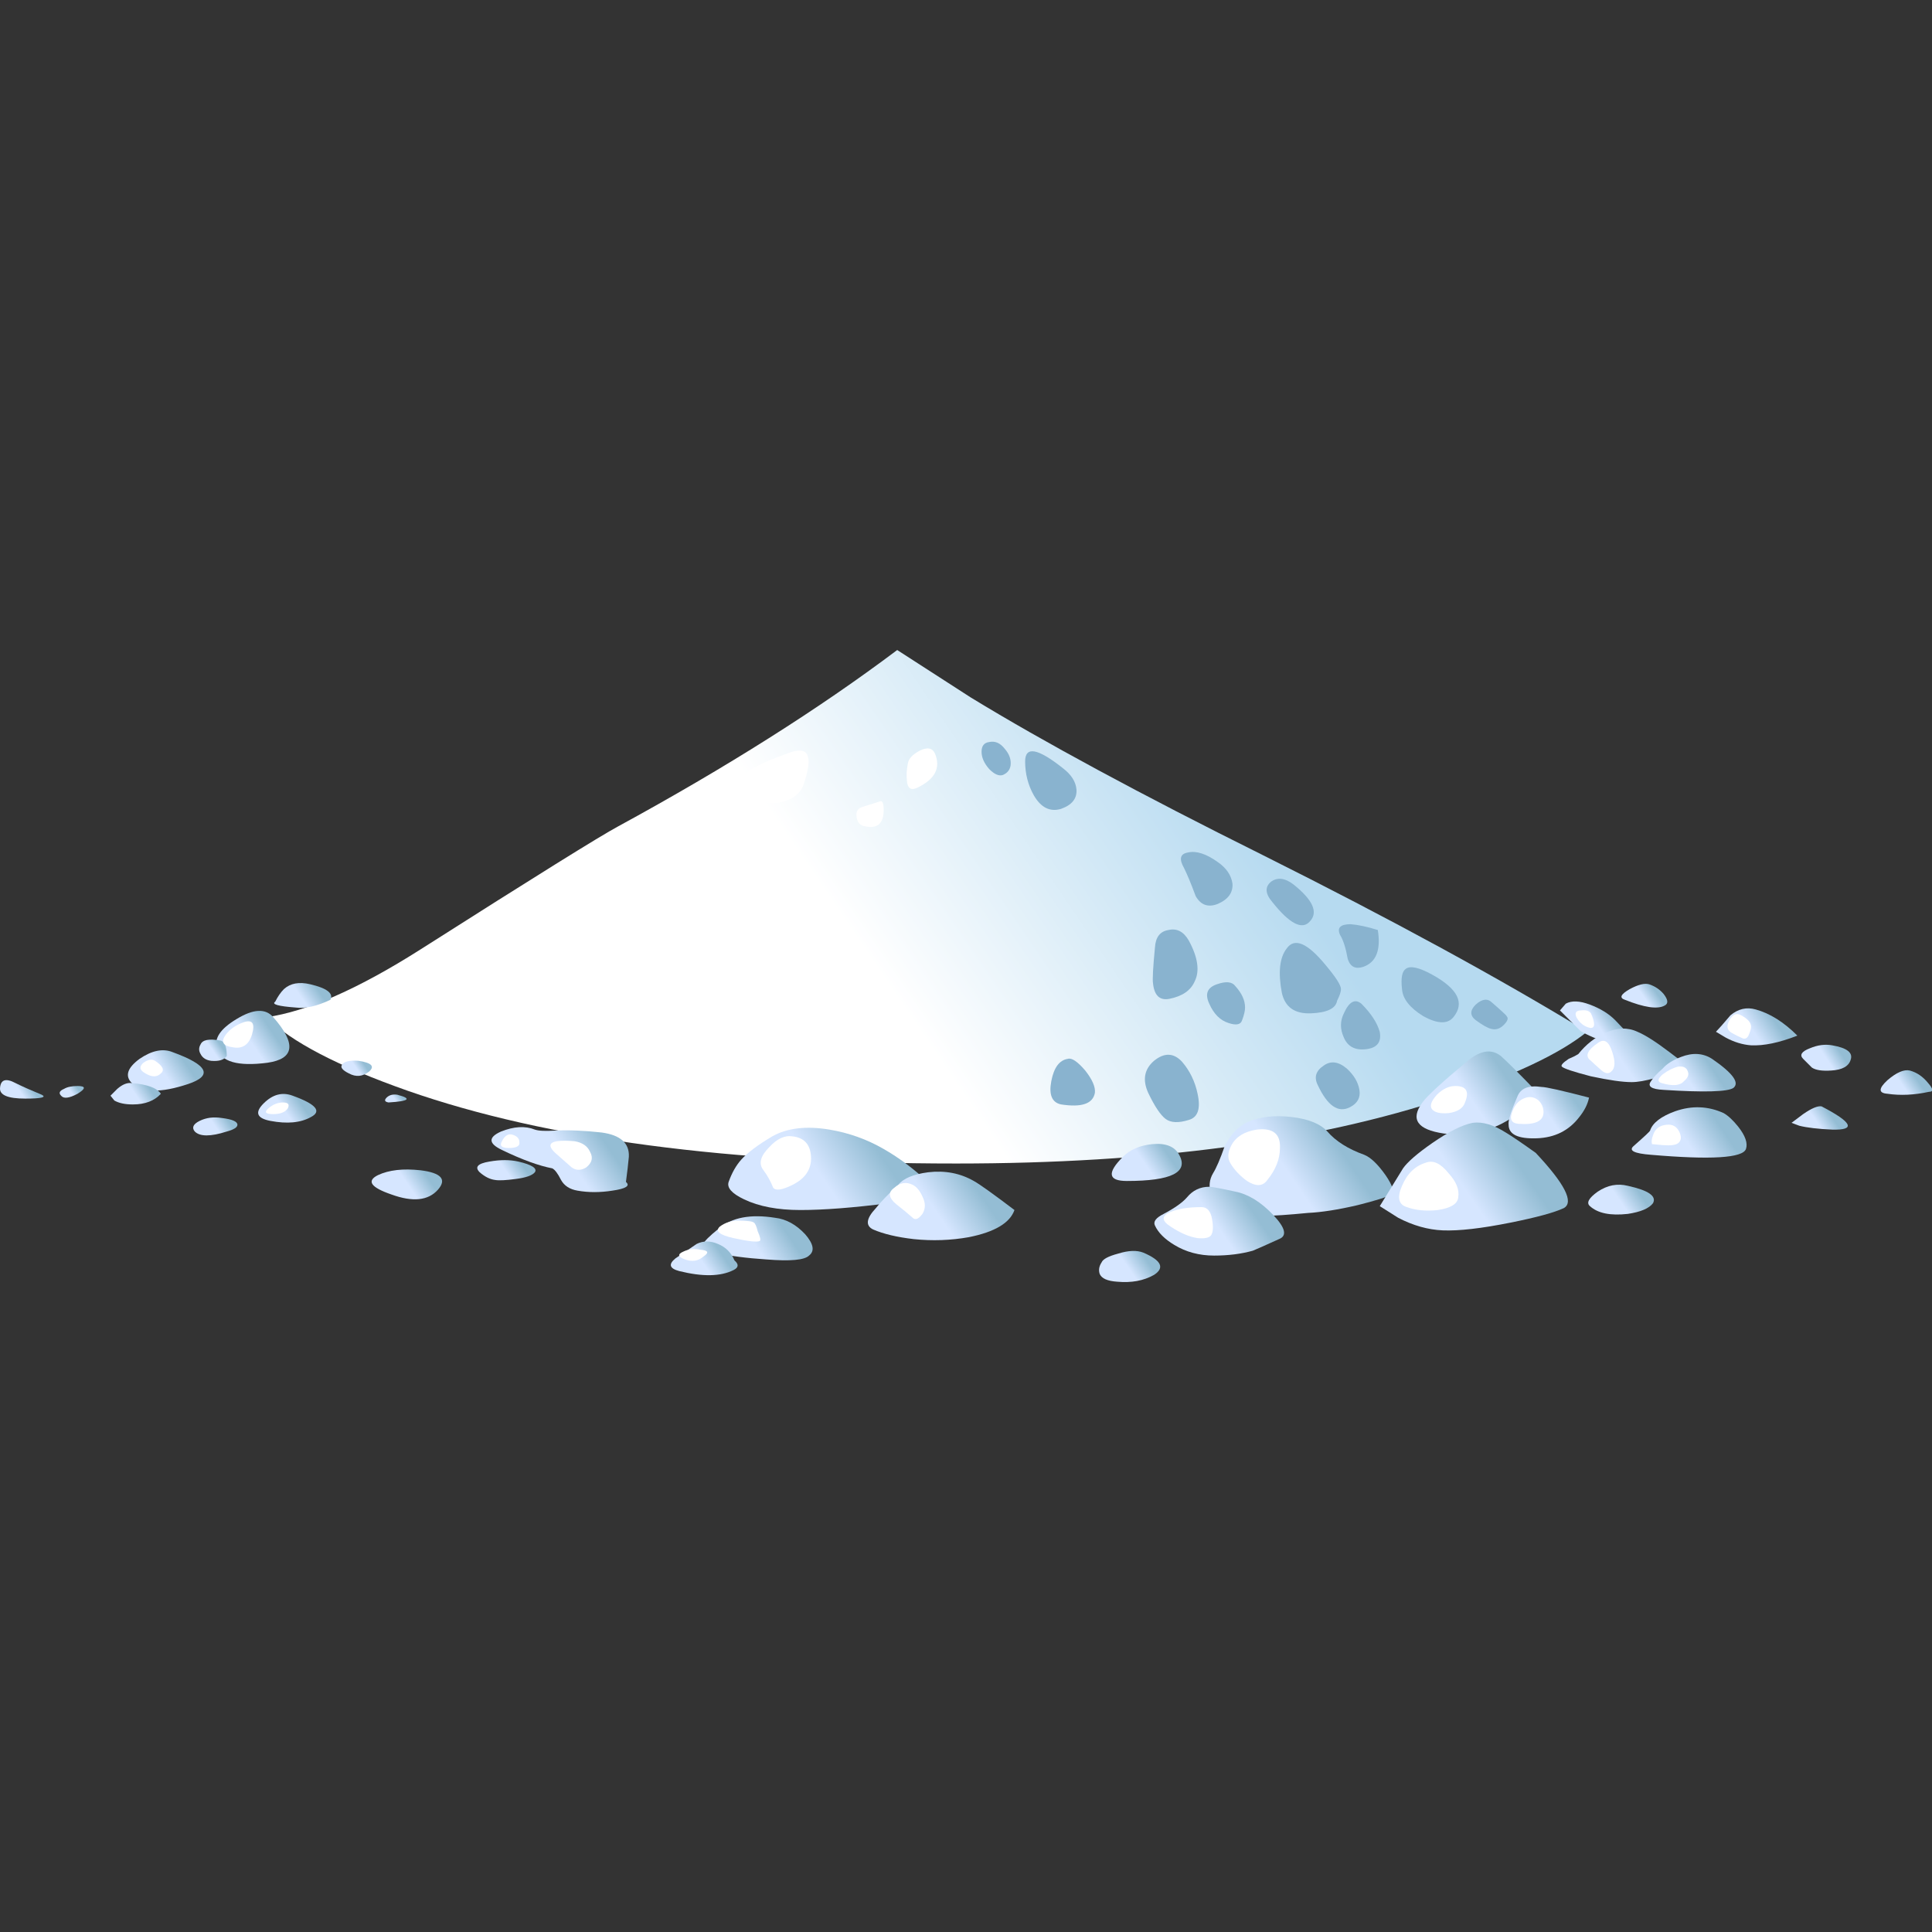 <?xml version="1.0" encoding="UTF-8" standalone="no"?>
<!-- Generator: Adobe Illustrator 15.1.0, SVG Export Plug-In . SVG Version: 6.00 Build 0)  -->

<svg
   xmlns:dc="http://purl.org/dc/elements/1.1/"
   xmlns:cc="http://creativecommons.org/ns#"
   xmlns:rdf="http://www.w3.org/1999/02/22-rdf-syntax-ns#"
   xmlns:svg="http://www.w3.org/2000/svg"
   xmlns="http://www.w3.org/2000/svg"
   xmlns:sodipodi="http://sodipodi.sourceforge.net/DTD/sodipodi-0.dtd"
   xmlns:inkscape="http://www.inkscape.org/namespaces/inkscape"
   version="1.1"
   id="flash0.ai"
   x="0px"
   y="0px"
   width="256"
   height="256"
   viewBox="0 0 256 256"
   xml:space="preserve"
   sodipodi:docname="pinch_of_salt.svg"
   inkscape:version="0.92.4 (5da689c313, 2019-01-14)"
   inkscape:export-filename="C:\Users\antum\Development\game-resources\icon\CC0\food\individual\Glitch\32x32\condiment\salt.png"
   inkscape:export-xdpi="9"
   inkscape:export-ydpi="9"><rect x="0" y="0" width="256" height="256" fill="#333333" stroke="none"/><title
   id="title1162">Salt</title><defs
   id="defs353" /><sodipodi:namedview
   pagecolor="#ffffff"
   bordercolor="#666666"
   borderopacity="1"
   objecttolerance="10"
   gridtolerance="10"
   guidetolerance="10"
   inkscape:pageopacity="0"
   inkscape:pageshadow="2"
   inkscape:window-width="1920"
   inkscape:window-height="1025"
   id="namedview351"
   showgrid="false"
   inkscape:zoom="1.6879511"
   inkscape:cx="47.318679"
   inkscape:cy="18.874055"
   inkscape:window-x="-8"
   inkscape:window-y="-8"
   inkscape:window-maximized="1"
   inkscape:current-layer="flash0.ai"
   fit-margin-top="0"
   fit-margin-left="0"
   fit-margin-right="0"
   fit-margin-bottom="0" />
<g
   id="g348"
   transform="matrix(2.853,0,0,2.853,-0.851,84.844)">
	
		<linearGradient
   id="SVGID_1_"
   gradientUnits="userSpaceOnUse"
   x1="28.091"
   y1="42.92"
   x2="48.241"
   y2="42.92"
   gradientTransform="matrix(0.744,-0.507,0.507,0.744,0.3,0.45)">
		<stop
   offset="0"
   style="stop-color:#FFFFFF"
   id="stop2" />
		<stop
   offset="1"
   style="stop-color:#B6DAF0"
   id="stop4" />
	</linearGradient>
	<path
   style="clip-rule:evenodd;fill:url(#SVGID_1_);fill-rule:evenodd"
   d="m 44.714,24.3 c -10.53,0 -19.02,-1.125 -25.47,-3.375 -3.24,-1.14 -5.43,-2.279 -6.57,-3.42 1.89,-0.27 4.275,-1.319 7.155,-3.149 5.28,-3.36 8.34,-5.265 9.18,-5.715 5.01,-2.73 9.33,-5.46 12.959,-8.19 l 3.419,2.205 c 3.391,2.07 7.921,4.515 13.591,7.335 5.939,2.97 10.949,5.7 15.03,8.19 -1.261,1.02 -3.421,2.039 -6.48,3.059 -6.118,2.039 -13.723,3.06 -22.814,3.06 z"
   id="path7"
   inkscape:connector-curvature="0" />
	
		<linearGradient
   id="SVGID_2_"
   gradientUnits="userSpaceOnUse"
   x1="-0.575"
   y1="24.109"
   x2="0.631"
   y2="24.109"
   gradientTransform="matrix(0.746,-0.503,0.503,0.746,0.299,0.45)">
		<stop
   offset="0"
   style="stop-color:#D6E6FF"
   id="stop9" />
		<stop
   offset="1"
   style="stop-color:#94BDD4"
   id="stop11" />
	</linearGradient>
	<path
   style="clip-rule:evenodd;fill:url(#SVGID_2_);fill-rule:evenodd"
   d="m 12.99,17.505 c 1.08,1.229 0.99,1.935 -0.27,2.115 -1.38,0.18 -2.16,-0.045 -2.34,-0.675 -0.15,-0.45 0.15,-0.9 0.9,-1.351 0.78,-0.479 1.35,-0.509 1.71,-0.089 z"
   id="path14"
   inkscape:connector-curvature="0" />
	
		<linearGradient
   id="SVGID_3_"
   gradientUnits="userSpaceOnUse"
   x1="-5.186"
   y1="22.807"
   x2="-3.979"
   y2="22.807"
   gradientTransform="matrix(0.746,-0.503,0.503,0.746,0.299,0.45)">
		<stop
   offset="0"
   style="stop-color:#D6E6FF"
   id="stop16" />
		<stop
   offset="1"
   style="stop-color:#94BDD4"
   id="stop18" />
	</linearGradient>
	<path
   style="clip-rule:evenodd;fill:url(#SVGID_3_);fill-rule:evenodd"
   d="M 8.31,19.125 C 9.96,19.726 10.2,20.22 9.03,20.61 7.77,21.029 6.9,21.014 6.42,20.564 6.09,20.235 6.211,19.859 6.78,19.439 7.35,19.051 7.86,18.945 8.31,19.125 Z"
   id="path21"
   inkscape:connector-curvature="0" />
	
		<linearGradient
   id="SVGID_4_"
   gradientUnits="userSpaceOnUse"
   x1="-12.229"
   y1="19.243"
   x2="-11.619"
   y2="19.243"
   gradientTransform="matrix(0.737,-0.516,0.516,0.737,0.299,0.45)">
		<stop
   offset="0"
   style="stop-color:#D6E6FF"
   id="stop23" />
		<stop
   offset="1"
   style="stop-color:#94BDD4"
   id="stop25" />
	</linearGradient>
	<path
   style="clip-rule:evenodd;fill:url(#SVGID_4_);fill-rule:evenodd"
   d="m 1.02,20.564 c 0.3,0.15 0.706,0.331 1.215,0.541 0.24,0.119 -0.015,0.18 -0.765,0.18 -0.81,0 -1.2,-0.165 -1.17,-0.495 0.03,-0.39 0.27,-0.465 0.72,-0.226 z"
   id="path28"
   inkscape:connector-curvature="0" />
	
		<linearGradient
   id="SVGID_5_"
   gradientUnits="userSpaceOnUse"
   x1="-0.95"
   y1="27.967"
   x2="-0.048"
   y2="27.967"
   gradientTransform="matrix(0.749,-0.499,0.499,0.749,0.3,0.45)">
		<stop
   offset="0"
   style="stop-color:#D6E6FF"
   id="stop30" />
		<stop
   offset="1"
   style="stop-color:#94BDD4"
   id="stop32" />
	</linearGradient>
	<path
   style="clip-rule:evenodd;fill:url(#SVGID_5_);fill-rule:evenodd"
   d="m 13.89,21.15 c 1.08,0.39 1.365,0.72 0.855,0.989 -0.48,0.271 -1.11,0.33 -1.89,0.181 -0.63,-0.12 -0.735,-0.391 -0.315,-0.81 0.42,-0.42 0.87,-0.54 1.35,-0.36 z"
   id="path35"
   inkscape:connector-curvature="0" />
	
		<linearGradient
   id="SVGID_6_"
   gradientUnits="userSpaceOnUse"
   x1="3.338"
   y1="28.119"
   x2="3.789"
   y2="28.119"
   gradientTransform="matrix(0.749,-0.499,0.499,0.749,0.3,0.45)">
		<stop
   offset="0"
   style="stop-color:#D6E6FF"
   id="stop37" />
		<stop
   offset="1"
   style="stop-color:#94BDD4"
   id="stop39" />
	</linearGradient>
	<path
   style="clip-rule:evenodd;fill:url(#SVGID_6_);fill-rule:evenodd"
   d="m 16.95,19.53 c 0.6,0.09 0.765,0.255 0.495,0.495 -0.299,0.239 -0.615,0.27 -0.945,0.089 -0.3,-0.149 -0.405,-0.284 -0.315,-0.404 0.09,-0.149 0.345,-0.21 0.765,-0.18 z"
   id="path42"
   inkscape:connector-curvature="0" />
	
		<linearGradient
   id="SVGID_7_"
   gradientUnits="userSpaceOnUse"
   x1="4.105"
   y1="30.605"
   x2="4.465"
   y2="30.605"
   gradientTransform="matrix(0.749,-0.499,0.499,0.749,0.299,0.45)">
		<stop
   offset="0"
   style="stop-color:#D6E6FF"
   id="stop44" />
		<stop
   offset="1"
   style="stop-color:#94BDD4"
   id="stop46" />
	</linearGradient>
	<path
   style="clip-rule:evenodd;fill:url(#SVGID_7_);fill-rule:evenodd"
   d="m 18.75,21.105 c 0.69,0.18 0.555,0.3 -0.405,0.359 -0.18,-0.03 -0.21,-0.104 -0.09,-0.226 0.12,-0.118 0.285,-0.163 0.495,-0.133 z"
   id="path49"
   inkscape:connector-curvature="0" />
	
		<linearGradient
   id="SVGID_8_"
   gradientUnits="userSpaceOnUse"
   x1="9.337"
   y1="38.108"
   x2="11.369"
   y2="38.108"
   gradientTransform="matrix(0.742,-0.509,0.509,0.742,0.299,0.45)">
		<stop
   offset="0"
   style="stop-color:#D6E6FF"
   id="stop51" />
		<stop
   offset="1"
   style="stop-color:#94BDD4"
   id="stop53" />
	</linearGradient>
	<path
   style="clip-rule:evenodd;fill:url(#SVGID_8_);fill-rule:evenodd"
   d="m 28.245,22.86 c 0.87,0.119 1.29,0.495 1.26,1.125 -0.03,0.33 -0.075,0.72 -0.135,1.17 0.21,0.18 0,0.314 -0.63,0.405 -0.57,0.09 -1.11,0.09 -1.62,0 -0.36,-0.061 -0.615,-0.226 -0.765,-0.496 -0.15,-0.3 -0.285,-0.479 -0.405,-0.539 -0.63,-0.121 -1.41,-0.405 -2.34,-0.855 -0.629,-0.3 -0.645,-0.585 -0.044,-0.855 0.6,-0.239 1.125,-0.27 1.575,-0.09 0.18,0.061 0.495,0.075 0.945,0.045 0.629,-0.03 1.349,0 2.159,0.09 z"
   id="path56"
   inkscape:connector-curvature="0" />
	
		<linearGradient
   id="SVGID_9_"
   gradientUnits="userSpaceOnUse"
   x1="6.232"
   y1="36.891"
   x2="7.113"
   y2="36.891"
   gradientTransform="matrix(0.741,-0.511,0.511,0.741,0.3,0.45)">
		<stop
   offset="0"
   style="stop-color:#D6E6FF"
   id="stop58" />
		<stop
   offset="1"
   style="stop-color:#94BDD4"
   id="stop60" />
	</linearGradient>
	<path
   style="clip-rule:evenodd;fill:url(#SVGID_9_);fill-rule:evenodd"
   d="m 24.375,24.21 c 0.63,0.149 0.885,0.315 0.765,0.495 -0.12,0.149 -0.42,0.255 -0.9,0.314 -0.45,0.061 -0.765,0.076 -0.945,0.045 -0.24,-0.029 -0.48,-0.149 -0.72,-0.359 -0.24,-0.24 -0.09,-0.405 0.45,-0.495 0.51,-0.09 0.96,-0.09 1.35,0 z"
   id="path63"
   inkscape:connector-curvature="0" />
	
		<linearGradient
   id="SVGID_10_"
   gradientUnits="userSpaceOnUse"
   x1="2.81"
   y1="23.6"
   x2="3.746"
   y2="23.6"
   gradientTransform="matrix(0.745,-0.505,0.505,0.745,0.3,0.45)">
		<stop
   offset="0"
   style="stop-color:#D6E6FF"
   id="stop65" />
		<stop
   offset="1"
   style="stop-color:#94BDD4"
   id="stop67" />
	</linearGradient>
	<path
   style="clip-rule:evenodd;fill:url(#SVGID_10_);fill-rule:evenodd"
   d="m 15.645,16.695 c -0.63,0.3 -1.17,0.42 -1.62,0.36 -0.81,-0.061 -1.125,-0.15 -0.945,-0.271 0.12,-0.239 0.255,-0.435 0.405,-0.585 0.3,-0.27 0.705,-0.346 1.215,-0.226 0.779,0.182 1.095,0.423 0.945,0.722 z"
   id="path70"
   inkscape:connector-curvature="0" />
	
		<linearGradient
   id="SVGID_11_"
   gradientUnits="userSpaceOnUse"
   x1="-2.656"
   y1="23.255"
   x2="-2.17"
   y2="23.255"
   gradientTransform="matrix(0.742,-0.51,0.51,0.742,0.3,0.45)">
		<stop
   offset="0"
   style="stop-color:#D6E6FF"
   id="stop72" />
		<stop
   offset="1"
   style="stop-color:#94BDD4"
   id="stop74" />
	</linearGradient>
	<path
   style="clip-rule:evenodd;fill:url(#SVGID_11_);fill-rule:evenodd"
   d="m 10.83,19.306 c -0.12,0.18 -0.36,0.255 -0.72,0.225 -0.24,-0.03 -0.405,-0.136 -0.495,-0.315 -0.09,-0.149 -0.09,-0.3 0,-0.45 0.09,-0.21 0.39,-0.27 0.9,-0.18 0.21,0.029 0.315,0.269 0.315,0.72 z"
   id="path77"
   inkscape:connector-curvature="0" />
	
		<linearGradient
   id="SVGID_12_"
   gradientUnits="userSpaceOnUse"
   x1="-6.701"
   y1="23.005"
   x2="-5.925"
   y2="23.005"
   gradientTransform="matrix(0.753,-0.492,0.492,0.753,0.3,0.45)">
		<stop
   offset="0"
   style="stop-color:#D6E6FF"
   id="stop79" />
		<stop
   offset="1"
   style="stop-color:#94BDD4"
   id="stop81" />
	</linearGradient>
	<path
   style="clip-rule:evenodd;fill:url(#SVGID_12_);fill-rule:evenodd"
   d="m 7.77,21.061 c -0.3,0.329 -0.735,0.495 -1.305,0.495 -0.36,0 -0.645,-0.061 -0.855,-0.181 L 5.43,21.15 c 0.089,-0.09 0.194,-0.195 0.314,-0.315 0.24,-0.21 0.465,-0.3 0.675,-0.271 0.721,0.061 1.171,0.226 1.351,0.497 z"
   id="path84"
   inkscape:connector-curvature="0" />
	
		<linearGradient
   id="SVGID_13_"
   gradientUnits="userSpaceOnUse"
   x1="-9.966"
   y1="20.797"
   x2="-9.571"
   y2="20.797"
   gradientTransform="matrix(0.74,-0.512,0.512,0.74,0.3,0.45)">
		<stop
   offset="0"
   style="stop-color:#D6E6FF"
   id="stop86" />
		<stop
   offset="1"
   style="stop-color:#94BDD4"
   id="stop88" />
	</linearGradient>
	<path
   style="clip-rule:evenodd;fill:url(#SVGID_13_);fill-rule:evenodd"
   d="m 3.9,20.7 c 0.39,0 0.39,0.12 0,0.36 C 3.51,21.27 3.255,21.3 3.135,21.15 3.015,21.029 3.06,20.924 3.27,20.835 3.42,20.745 3.63,20.7 3.9,20.7 Z"
   id="path91"
   inkscape:connector-curvature="0" />
	
		<linearGradient
   id="SVGID_14_"
   gradientUnits="userSpaceOnUse"
   x1="-4.382"
   y1="26.592"
   x2="-3.661"
   y2="26.592"
   gradientTransform="matrix(0.749,-0.499,0.499,0.749,0.299,0.45)">
		<stop
   offset="0"
   style="stop-color:#D6E6FF"
   id="stop93" />
		<stop
   offset="1"
   style="stop-color:#94BDD4"
   id="stop95" />
	</linearGradient>
	<path
   style="clip-rule:evenodd;fill:url(#SVGID_14_);fill-rule:evenodd"
   d="m 10.605,22.186 c 0.48,0.06 0.72,0.164 0.72,0.314 0,0.12 -0.165,0.225 -0.495,0.314 -0.75,0.24 -1.245,0.24 -1.485,0 -0.15,-0.179 -0.075,-0.345 0.225,-0.494 0.3,-0.149 0.645,-0.195 1.035,-0.134 z"
   id="path98"
   inkscape:connector-curvature="0" />
	
		<linearGradient
   id="SVGID_15_"
   gradientUnits="userSpaceOnUse"
   x1="1.75"
   y1="34.579"
   x2="2.81"
   y2="34.579"
   gradientTransform="matrix(0.742,-0.509,0.509,0.742,0.3,0.45)">
		<stop
   offset="0"
   style="stop-color:#D6E6FF"
   id="stop100" />
		<stop
   offset="1"
   style="stop-color:#94BDD4"
   id="stop102" />
	</linearGradient>
	<path
   style="clip-rule:evenodd;fill:url(#SVGID_15_);fill-rule:evenodd"
   d="m 19.83,24.614 c 0.959,0.121 1.23,0.421 0.81,0.9 -0.45,0.511 -1.17,0.585 -2.16,0.225 -0.96,-0.329 -1.17,-0.629 -0.63,-0.899 0.51,-0.24 1.17,-0.315 1.98,-0.226 z"
   id="path105"
   inkscape:connector-curvature="0" />
	
		<linearGradient
   id="SVGID_16_"
   gradientUnits="userSpaceOnUse"
   x1="19.711"
   y1="46.853"
   x2="22.859"
   y2="46.853"
   gradientTransform="matrix(0.743,-0.507,0.507,0.743,0.3,0.45)">
		<stop
   offset="0"
   style="stop-color:#D6E6FF"
   id="stop107" />
		<stop
   offset="1"
   style="stop-color:#94BDD4"
   id="stop109" />
	</linearGradient>
	<path
   style="clip-rule:evenodd;fill:url(#SVGID_16_);fill-rule:evenodd"
   d="m 37.469,26.46 c -1.05,0 -1.92,-0.165 -2.61,-0.495 -0.57,-0.27 -0.81,-0.54 -0.72,-0.81 0.15,-0.42 0.345,-0.766 0.585,-1.035 0.3,-0.33 0.78,-0.69 1.44,-1.08 0.69,-0.39 1.575,-0.495 2.655,-0.315 0.9,0.15 1.74,0.45 2.52,0.9 0.63,0.36 1.23,0.796 1.8,1.306 0.511,0.449 0.766,0.72 0.766,0.809 0,0.091 -0.781,0.226 -2.341,0.405 -1.649,0.209 -3.015,0.315 -4.095,0.315 z"
   id="path112"
   inkscape:connector-curvature="0" />
	
		<linearGradient
   id="SVGID_17_"
   gradientUnits="userSpaceOnUse"
   x1="23.519"
   y1="51.283"
   x2="25.911"
   y2="51.283"
   gradientTransform="matrix(0.743,-0.508,0.508,0.743,0.3,0.451)">
		<stop
   offset="0"
   style="stop-color:#D6E6FF"
   id="stop114" />
		<stop
   offset="1"
   style="stop-color:#94BDD4"
   id="stop116" />
	</linearGradient>
	<path
   style="clip-rule:evenodd;fill:url(#SVGID_17_);fill-rule:evenodd"
   d="m 45.524,25.11 c 0.27,0.149 0.9,0.6 1.89,1.35 -0.21,0.6 -0.915,1.02 -2.114,1.26 -0.84,0.15 -1.696,0.181 -2.565,0.091 -0.78,-0.091 -1.411,-0.24 -1.891,-0.45 -0.36,-0.18 -0.314,-0.511 0.135,-0.99 0.21,-0.271 0.555,-0.631 1.035,-1.08 0.24,-0.3 0.706,-0.495 1.396,-0.585 0.779,-0.092 1.485,0.044 2.114,0.404 z"
   id="path119"
   inkscape:connector-curvature="0" />
	
		<linearGradient
   id="SVGID_18_"
   gradientUnits="userSpaceOnUse"
   x1="15.033"
   y1="47.414"
   x2="16.725"
   y2="47.414"
   gradientTransform="matrix(0.745,-0.505,0.505,0.745,0.3,0.45)">
		<stop
   offset="0"
   style="stop-color:#D6E6FF"
   id="stop121" />
		<stop
   offset="1"
   style="stop-color:#94BDD4"
   id="stop123" />
	</linearGradient>
	<path
   style="clip-rule:evenodd;fill:url(#SVGID_18_);fill-rule:evenodd"
   d="m 37.694,27.585 c 0.39,0.45 0.45,0.78 0.18,0.99 -0.21,0.21 -0.87,0.27 -1.98,0.18 -0.93,-0.06 -1.725,-0.165 -2.385,-0.315 -0.42,-0.09 -0.6,-0.225 -0.54,-0.404 0.03,-0.12 0.271,-0.36 0.72,-0.721 0.6,-0.51 1.47,-0.675 2.61,-0.494 0.511,0.059 0.976,0.315 1.395,0.764 z"
   id="path126"
   inkscape:connector-curvature="0" />
	
		<linearGradient
   id="SVGID_19_"
   gradientUnits="userSpaceOnUse"
   x1="12.021"
   y1="46.704"
   x2="13.082"
   y2="46.704"
   gradientTransform="matrix(0.742,-0.509,0.509,0.742,0.3,0.45)">
		<stop
   offset="0"
   style="stop-color:#D6E6FF"
   id="stop128" />
		<stop
   offset="1"
   style="stop-color:#94BDD4"
   id="stop130" />
	</linearGradient>
	<path
   style="clip-rule:evenodd;fill:url(#SVGID_19_);fill-rule:evenodd"
   d="m 34.41,28.8 c 0.21,0.181 0.195,0.33 -0.045,0.45 -0.601,0.3 -1.44,0.314 -2.521,0.045 -0.45,-0.119 -0.51,-0.314 -0.18,-0.585 l 0.99,-0.675 c 0.3,-0.15 0.63,-0.15 0.99,0 0.361,0.15 0.616,0.404 0.766,0.765 z"
   id="path133"
   inkscape:connector-curvature="0" />
	
		<linearGradient
   id="SVGID_20_"
   gradientUnits="userSpaceOnUse"
   x1="39.891"
   y1="59.883"
   x2="42.79"
   y2="59.883"
   gradientTransform="matrix(0.745,-0.505,0.505,0.745,0.299,0.45)">
		<stop
   offset="0"
   style="stop-color:#D6E6FF"
   id="stop135" />
		<stop
   offset="1"
   style="stop-color:#94BDD4"
   id="stop137" />
	</linearGradient>
	<path
   style="clip-rule:evenodd;fill:url(#SVGID_20_);fill-rule:evenodd"
   d="m 60.285,22.14 c 0.779,0.091 1.335,0.315 1.664,0.675 0.391,0.45 0.96,0.811 1.711,1.08 0.299,0.121 0.629,0.436 0.989,0.945 0.329,0.48 0.42,0.78 0.27,0.899 -0.21,0.121 -0.734,0.286 -1.575,0.496 -0.899,0.21 -1.664,0.33 -2.294,0.359 -0.931,0.091 -1.605,0.136 -2.025,0.136 -0.75,0.06 -1.306,0.015 -1.665,-0.136 -0.39,-0.18 -0.659,-0.465 -0.81,-0.855 -0.121,-0.359 -0.09,-0.689 0.089,-0.989 0.15,-0.24 0.331,-0.66 0.541,-1.261 0.27,-0.539 0.63,-0.914 1.08,-1.125 0.569,-0.239 1.244,-0.314 2.025,-0.224 z"
   id="path140"
   inkscape:connector-curvature="0" />
	
		<linearGradient
   id="SVGID_21_"
   gradientUnits="userSpaceOnUse"
   x1="34.909"
   y1="60.188"
   x2="36.85"
   y2="60.188"
   gradientTransform="matrix(0.742,-0.51,0.51,0.742,0.3,0.45)">
		<stop
   offset="0"
   style="stop-color:#D6E6FF"
   id="stop142" />
		<stop
   offset="1"
   style="stop-color:#94BDD4"
   id="stop144" />
	</linearGradient>
	<path
   style="clip-rule:evenodd;fill:url(#SVGID_21_);fill-rule:evenodd"
   d="m 53.939,27.181 c -0.09,-0.181 0.045,-0.36 0.405,-0.541 0.51,-0.27 0.87,-0.524 1.08,-0.765 0.27,-0.329 0.615,-0.495 1.035,-0.495 0.119,0 0.524,0.075 1.215,0.226 0.6,0.119 1.185,0.479 1.755,1.08 0.569,0.6 0.66,0.975 0.27,1.125 -0.66,0.3 -1.065,0.479 -1.215,0.539 -0.54,0.15 -1.14,0.226 -1.8,0.226 -0.689,0 -1.305,-0.165 -1.846,-0.495 -0.449,-0.27 -0.748,-0.571 -0.899,-0.9 z"
   id="path147"
   inkscape:connector-curvature="0" />
	
		<linearGradient
   id="SVGID_22_"
   gradientUnits="userSpaceOnUse"
   x1="29.504"
   y1="59.443"
   x2="30.51"
   y2="59.443"
   gradientTransform="matrix(0.738,-0.515,0.515,0.738,0.301,0.45)">
		<stop
   offset="0"
   style="stop-color:#D6E6FF"
   id="stop149" />
		<stop
   offset="1"
   style="stop-color:#94BDD4"
   id="stop151" />
	</linearGradient>
	<path
   style="clip-rule:evenodd;fill:url(#SVGID_22_);fill-rule:evenodd"
   d="m 53.399,28.439 c 0.84,0.36 1.005,0.706 0.495,1.035 -0.48,0.271 -1.05,0.376 -1.71,0.315 -0.45,-0.03 -0.721,-0.149 -0.811,-0.36 -0.06,-0.18 -0.029,-0.359 0.09,-0.54 0.061,-0.149 0.315,-0.285 0.766,-0.404 0.481,-0.15 0.871,-0.165 1.17,-0.046 z"
   id="path154"
   inkscape:connector-curvature="0" />
	
		<linearGradient
   id="SVGID_23_"
   gradientUnits="userSpaceOnUse"
   x1="33.806"
   y1="55.375"
   x2="35.047"
   y2="55.375"
   gradientTransform="matrix(0.743,-0.508,0.508,0.743,0.3,0.45)">
		<stop
   offset="0"
   style="stop-color:#D6E6FF"
   id="stop156" />
		<stop
   offset="1"
   style="stop-color:#94BDD4"
   id="stop158" />
	</linearGradient>
	<path
   style="clip-rule:evenodd;fill:url(#SVGID_23_);fill-rule:evenodd"
   d="m 55.064,23.895 c 0.449,0.811 -0.359,1.216 -2.43,1.216 -0.87,0 -0.931,-0.375 -0.18,-1.125 0.329,-0.33 0.779,-0.525 1.35,-0.585 0.631,-0.061 1.05,0.104 1.26,0.494 z"
   id="path161"
   inkscape:connector-curvature="0" />
	
		<linearGradient
   id="SVGID_24_"
   gradientUnits="userSpaceOnUse"
   x1="49.909"
   y1="61.83"
   x2="52.052"
   y2="61.83"
   gradientTransform="matrix(0.746,-0.504,0.504,0.746,0.299,0.45)">
		<stop
   offset="0"
   style="stop-color:#D6E6FF"
   id="stop163" />
		<stop
   offset="1"
   style="stop-color:#94BDD4"
   id="stop165" />
	</linearGradient>
	<path
   style="clip-rule:evenodd;fill:url(#SVGID_24_);fill-rule:evenodd"
   d="m 71.714,21.015 c -0.24,0.391 -0.6,0.751 -1.079,1.08 -0.99,0.69 -2.086,0.96 -3.285,0.811 -1.229,-0.181 -1.561,-0.66 -0.99,-1.44 0.21,-0.3 0.931,-0.96 2.16,-1.979 0.57,-0.45 1.064,-0.511 1.485,-0.18 0.269,0.238 0.84,0.807 1.709,1.708 z"
   id="path168"
   inkscape:connector-curvature="0" />
	
		<linearGradient
   id="SVGID_25_"
   gradientUnits="userSpaceOnUse"
   x1="52.32"
   y1="64.65"
   x2="53.867"
   y2="64.65"
   gradientTransform="matrix(0.742,-0.509,0.509,0.742,0.3,0.45)">
		<stop
   offset="0"
   style="stop-color:#D6E6FF"
   id="stop170" />
		<stop
   offset="1"
   style="stop-color:#94BDD4"
   id="stop172" />
	</linearGradient>
	<path
   style="clip-rule:evenodd;fill:url(#SVGID_25_);fill-rule:evenodd"
   d="m 74.1,21.239 c -0.061,0.301 -0.21,0.601 -0.45,0.9 -0.48,0.63 -1.14,0.961 -1.98,0.99 -0.87,0.03 -1.305,-0.18 -1.305,-0.63 -0.03,-0.18 0.105,-0.615 0.405,-1.305 0.15,-0.391 0.525,-0.54 1.125,-0.45 0.209,0.001 0.944,0.166 2.205,0.495 z"
   id="path175"
   inkscape:connector-curvature="0" />
	
		<linearGradient
   id="SVGID_26_"
   gradientUnits="userSpaceOnUse"
   x1="57.816"
   y1="69.988"
   x2="59.689"
   y2="69.988"
   gradientTransform="matrix(0.745,-0.505,0.505,0.745,0.3,0.45)">
		<stop
   offset="0"
   style="stop-color:#D6E6FF"
   id="stop177" />
		<stop
   offset="1"
   style="stop-color:#94BDD4"
   id="stop179" />
	</linearGradient>
	<path
   style="clip-rule:evenodd;fill:url(#SVGID_26_);fill-rule:evenodd"
   d="m 80.354,21.96 c 0.21,0.12 0.435,0.33 0.675,0.63 0.33,0.42 0.45,0.766 0.359,1.035 -0.149,0.42 -1.619,0.51 -4.409,0.27 -0.78,-0.06 -1.051,-0.194 -0.811,-0.405 0.51,-0.449 0.766,-0.689 0.766,-0.72 0.119,-0.359 0.51,-0.66 1.17,-0.899 0.78,-0.271 1.531,-0.241 2.25,0.089 z"
   id="path182"
   inkscape:connector-curvature="0" />
	
		<linearGradient
   id="SVGID_27_"
   gradientUnits="userSpaceOnUse"
   x1="57.89"
   y1="62.211"
   x2="58.791"
   y2="62.211"
   gradientTransform="matrix(0.749,-0.499,0.499,0.749,0.3,0.45)">
		<stop
   offset="0"
   style="stop-color:#D6E6FF"
   id="stop184" />
		<stop
   offset="1"
   style="stop-color:#94BDD4"
   id="stop186" />
	</linearGradient>
	<path
   style="clip-rule:evenodd;fill:url(#SVGID_27_);fill-rule:evenodd"
   d="M 73.694,18.136 72.749,17.19 73.02,16.876 c 0.27,-0.15 0.645,-0.136 1.125,0.045 0.479,0.18 0.87,0.42 1.169,0.72 0.421,0.45 0.66,0.69 0.721,0.721 0.3,0.21 0.51,0.404 0.63,0.585 0.091,0.18 0.075,0.27 -0.045,0.27 -0.149,0 -0.6,-0.135 -1.35,-0.404 -0.781,-0.273 -1.306,-0.499 -1.576,-0.677 z"
   id="path189"
   inkscape:connector-curvature="0" />
	
		<linearGradient
   id="SVGID_28_"
   gradientUnits="userSpaceOnUse"
   x1="56.931"
   y1="65.113"
   x2="58.872"
   y2="65.113"
   gradientTransform="matrix(0.742,-0.51,0.51,0.742,0.3,0.45)">
		<stop
   offset="0"
   style="stop-color:#D6E6FF"
   id="stop191" />
		<stop
   offset="1"
   style="stop-color:#94BDD4"
   id="stop193" />
	</linearGradient>
	<path
   style="clip-rule:evenodd;fill:url(#SVGID_28_);fill-rule:evenodd"
   d="m 74.188,20.25 c -0.809,-0.21 -1.259,-0.36 -1.35,-0.45 -0.06,-0.06 0.046,-0.18 0.315,-0.36 0.149,-0.06 0.3,-0.134 0.45,-0.225 0.359,-0.45 0.779,-0.779 1.26,-0.99 0.54,-0.239 1.035,-0.255 1.485,-0.044 0.36,0.149 0.854,0.465 1.485,0.944 0.539,0.42 0.854,0.63 0.944,0.63 -1.23,0.51 -2.13,0.765 -2.7,0.765 -0.418,0 -1.048,-0.089 -1.889,-0.27 z"
   id="path196"
   inkscape:connector-curvature="0" />
	
		<linearGradient
   id="SVGID_29_"
   gradientUnits="userSpaceOnUse"
   x1="60.202"
   y1="66.967"
   x2="61.554"
   y2="66.967"
   gradientTransform="matrix(0.749,-0.499,0.499,0.749,0.3,0.45)">
		<stop
   offset="0"
   style="stop-color:#D6E6FF"
   id="stop198" />
		<stop
   offset="1"
   style="stop-color:#94BDD4"
   id="stop200" />
	</linearGradient>
	<path
   style="clip-rule:evenodd;fill:url(#SVGID_29_);fill-rule:evenodd"
   d="m 79.813,19.439 c 0.961,0.66 1.291,1.11 0.991,1.351 -0.271,0.18 -1.351,0.21 -3.241,0.09 -0.569,-0.029 -0.765,-0.165 -0.584,-0.405 0.09,-0.149 0.27,-0.345 0.54,-0.585 0.18,-0.21 0.465,-0.39 0.854,-0.54 0.541,-0.21 1.022,-0.18 1.44,0.089 z"
   id="path203"
   inkscape:connector-curvature="0" />
	
		<linearGradient
   id="SVGID_30_"
   gradientUnits="userSpaceOnUse"
   x1="64.038"
   y1="66.98"
   x2="65.245"
   y2="66.98"
   gradientTransform="matrix(0.746,-0.503,0.503,0.746,0.299,0.45)">
		<stop
   offset="0"
   style="stop-color:#D6E6FF"
   id="stop205" />
		<stop
   offset="1"
   style="stop-color:#94BDD4"
   id="stop207" />
	</linearGradient>
	<path
   style="clip-rule:evenodd;fill:url(#SVGID_30_);fill-rule:evenodd"
   d="m 79.994,18.181 c 0.12,-0.121 0.346,-0.376 0.675,-0.766 0.36,-0.3 0.751,-0.39 1.17,-0.271 0.66,0.181 1.306,0.586 1.936,1.216 -0.841,0.33 -1.561,0.479 -2.16,0.45 -0.39,-0.031 -0.78,-0.15 -1.17,-0.36 z"
   id="path210"
   inkscape:connector-curvature="0" />
	
		<linearGradient
   id="SVGID_31_"
   gradientUnits="userSpaceOnUse"
   x1="67.406"
   y1="69.195"
   x2="68.183"
   y2="69.195"
   gradientTransform="matrix(0.753,-0.492,0.492,0.753,0.3,0.45)">
		<stop
   offset="0"
   style="stop-color:#D6E6FF"
   id="stop212" />
		<stop
   offset="1"
   style="stop-color:#94BDD4"
   id="stop214" />
	</linearGradient>
	<path
   style="clip-rule:evenodd;fill:url(#SVGID_31_);fill-rule:evenodd"
   d="m 85.395,18.811 c 0.689,0.119 0.975,0.345 0.854,0.675 -0.09,0.3 -0.39,0.465 -0.899,0.495 -0.421,0.029 -0.72,-0.016 -0.9,-0.136 -0.15,-0.149 -0.285,-0.284 -0.405,-0.405 -0.18,-0.179 -0.074,-0.345 0.315,-0.494 0.359,-0.15 0.704,-0.196 1.035,-0.135 z"
   id="path217"
   inkscape:connector-curvature="0" />
	
		<linearGradient
   id="SVGID_32_"
   gradientUnits="userSpaceOnUse"
   x1="63.252"
   y1="73.584"
   x2="64.043"
   y2="73.584"
   gradientTransform="matrix(0.74,-0.512,0.512,0.74,0.3,0.45)">
		<stop
   offset="0"
   style="stop-color:#D6E6FF"
   id="stop219" />
		<stop
   offset="1"
   style="stop-color:#94BDD4"
   id="stop221" />
	</linearGradient>
	<path
   style="clip-rule:evenodd;fill:url(#SVGID_32_);fill-rule:evenodd"
   d="m 84.899,21.645 c 1.439,0.751 1.604,1.11 0.495,1.08 -0.66,-0.029 -1.17,-0.089 -1.53,-0.18 l -0.359,-0.135 0.539,-0.405 c 0.391,-0.27 0.675,-0.39 0.855,-0.36 z"
   id="path224"
   inkscape:connector-curvature="0" />
	
		<linearGradient
   id="SVGID_33_"
   gradientUnits="userSpaceOnUse"
   x1="67.964"
   y1="74.567"
   x2="68.754"
   y2="74.567"
   gradientTransform="matrix(0.74,-0.512,0.512,0.74,0.3,0.45)">
		<stop
   offset="0"
   style="stop-color:#D6E6FF"
   id="stop226" />
		<stop
   offset="1"
   style="stop-color:#94BDD4"
   id="stop228" />
	</linearGradient>
	<path
   style="clip-rule:evenodd;fill:url(#SVGID_33_);fill-rule:evenodd"
   d="m 88.994,19.98 c 0.33,0.09 0.615,0.284 0.855,0.584 0.239,0.271 0.255,0.405 0.044,0.405 -0.689,0.15 -1.335,0.181 -1.934,0.091 -0.421,-0.031 -0.421,-0.24 0,-0.63 0.42,-0.36 0.766,-0.509 1.035,-0.45 z"
   id="path231"
   inkscape:connector-curvature="0" />
	
		<linearGradient
   id="SVGID_34_"
   gradientUnits="userSpaceOnUse"
   x1="59.993"
   y1="62.691"
   x2="60.659"
   y2="62.691"
   gradientTransform="matrix(0.744,-0.507,0.507,0.744,0.3,0.45)">
		<stop
   offset="0"
   style="stop-color:#D6E6FF"
   id="stop233" />
		<stop
   offset="1"
   style="stop-color:#94BDD4"
   id="stop235" />
	</linearGradient>
	<path
   style="clip-rule:evenodd;fill:url(#SVGID_34_);fill-rule:evenodd"
   d="m 76.889,15.975 c 0.271,0.09 0.496,0.24 0.675,0.45 0.211,0.271 0.226,0.45 0.046,0.54 -0.33,0.18 -0.945,0.091 -1.846,-0.27 -0.27,-0.09 -0.194,-0.255 0.226,-0.495 0.389,-0.21 0.689,-0.285 0.899,-0.225 z"
   id="path238"
   inkscape:connector-curvature="0" />
	
		<linearGradient
   id="SVGID_35_"
   gradientUnits="userSpaceOnUse"
   x1="46.512"
   y1="66.125"
   x2="49.514"
   y2="66.125"
   gradientTransform="matrix(0.742,-0.51,0.51,0.742,0.3,0.45)">
		<stop
   offset="0"
   style="stop-color:#D6E6FF"
   id="stop240" />
		<stop
   offset="1"
   style="stop-color:#94BDD4"
   id="stop242" />
	</linearGradient>
	<path
   style="clip-rule:evenodd;fill:url(#SVGID_35_);fill-rule:evenodd"
   d="m 71.624,23.806 c 1.351,1.439 1.785,2.294 1.306,2.564 -0.45,0.21 -1.275,0.435 -2.476,0.675 -1.35,0.27 -2.399,0.391 -3.149,0.36 -0.69,-0.03 -1.38,-0.225 -2.07,-0.585 l -0.854,-0.54 1.08,-1.755 c 0.21,-0.3 0.66,-0.69 1.35,-1.17 0.779,-0.541 1.41,-0.855 1.89,-0.945 0.45,-0.061 0.96,0.09 1.53,0.45 0.298,0.18 0.763,0.495 1.393,0.946 z"
   id="path245"
   inkscape:connector-curvature="0" />
	
		<linearGradient
   id="SVGID_36_"
   gradientUnits="userSpaceOnUse"
   x1="52.868"
   y1="70.754"
   x2="53.929"
   y2="70.754"
   gradientTransform="matrix(0.742,-0.509,0.509,0.742,0.3,0.45)">
		<stop
   offset="0"
   style="stop-color:#D6E6FF"
   id="stop247" />
		<stop
   offset="1"
   style="stop-color:#94BDD4"
   id="stop249" />
	</linearGradient>
	<path
   style="clip-rule:evenodd;fill:url(#SVGID_36_);fill-rule:evenodd"
   d="m 75.899,25.335 c 0.96,0.211 1.35,0.48 1.17,0.81 -0.181,0.24 -0.569,0.405 -1.17,0.495 -0.811,0.091 -1.395,-0.03 -1.755,-0.359 -0.181,-0.15 -0.061,-0.375 0.36,-0.675 0.45,-0.301 0.915,-0.391 1.395,-0.271 z"
   id="path252"
   inkscape:connector-curvature="0" />
	<path
   style="clip-rule:evenodd;fill:#89b3cf;fill-rule:evenodd"
   d="m 61.859,15.075 c 0.48,0.57 0.72,0.944 0.72,1.125 0,0.12 -0.06,0.3 -0.18,0.539 -0.06,0.36 -0.465,0.556 -1.215,0.586 -0.75,0.029 -1.2,-0.285 -1.35,-0.945 -0.181,-0.959 -0.105,-1.65 0.225,-2.069 0.36,-0.511 0.961,-0.256 1.8,0.764 z"
   id="path254"
   inkscape:connector-curvature="0" />
	<path
   style="clip-rule:evenodd;fill:#89b3cf;fill-rule:evenodd"
   d="m 66.81,15.525 c 1.2,0.66 1.529,1.319 0.99,1.979 -0.271,0.33 -0.735,0.315 -1.396,-0.045 -0.63,-0.39 -0.96,-0.81 -0.99,-1.26 -0.06,-0.51 0,-0.825 0.18,-0.945 0.211,-0.15 0.615,-0.059 1.216,0.271 z"
   id="path256"
   inkscape:connector-curvature="0" />
	<path
   style="clip-rule:evenodd;fill:#89b3cf;fill-rule:evenodd"
   d="m 69.6,16.83 c 0.45,0.391 0.675,0.6 0.675,0.63 0.09,0.09 0.045,0.226 -0.136,0.404 -0.179,0.181 -0.374,0.24 -0.584,0.181 -0.15,-0.03 -0.391,-0.165 -0.72,-0.405 -0.271,-0.21 -0.271,-0.45 0,-0.72 0.3,-0.27 0.555,-0.3 0.765,-0.09 z"
   id="path258"
   inkscape:connector-curvature="0" />
	<path
   style="clip-rule:evenodd;fill:#89b3cf;fill-rule:evenodd"
   d="m 56.864,10.305 c 0.39,0.27 0.615,0.6 0.675,0.99 0.031,0.42 -0.194,0.735 -0.675,0.945 -0.45,0.18 -0.795,0.06 -1.034,-0.36 -0.211,-0.57 -0.391,-1.005 -0.541,-1.305 -0.24,-0.42 -0.18,-0.66 0.181,-0.72 0.389,-0.09 0.854,0.06 1.394,0.45 z"
   id="path260"
   inkscape:connector-curvature="0" />
	<path
   style="clip-rule:evenodd;fill:#89b3cf;fill-rule:evenodd"
   d="m 60.374,11.34 c 0.9,0.72 1.155,1.29 0.765,1.71 -0.359,0.42 -0.944,0.12 -1.754,-0.9 -0.33,-0.39 -0.346,-0.705 -0.046,-0.945 0.301,-0.21 0.645,-0.165 1.035,0.135 z"
   id="path262"
   inkscape:connector-curvature="0" />
	<path
   style="clip-rule:evenodd;fill:#89b3cf;fill-rule:evenodd"
   d="m 63.524,16.875 c 0.45,0.45 0.734,0.885 0.855,1.306 0.089,0.479 -0.121,0.749 -0.631,0.809 -0.51,0.062 -0.854,-0.119 -1.035,-0.539 -0.179,-0.391 -0.179,-0.765 0,-1.125 0.241,-0.541 0.512,-0.691 0.811,-0.451 z"
   id="path264"
   inkscape:connector-curvature="0" />
	<path
   style="clip-rule:evenodd;fill:#89b3cf;fill-rule:evenodd"
   d="m 49.664,5.94 c 0.391,0.299 0.601,0.629 0.63,0.99 0.03,0.42 -0.21,0.72 -0.72,0.9 C 49.064,7.98 48.644,7.77 48.314,7.2 48.043,6.72 47.91,6.195 47.91,5.625 c 0,-0.72 0.584,-0.615 1.754,0.315 z"
   id="path266"
   inkscape:connector-curvature="0" />
	<path
   style="clip-rule:evenodd;fill:#89b3cf;fill-rule:evenodd"
   d="m 46.964,5.04 c 0.21,0.24 0.301,0.495 0.271,0.765 -0.03,0.21 -0.149,0.36 -0.36,0.45 -0.18,0.06 -0.39,-0.03 -0.63,-0.271 -0.24,-0.27 -0.359,-0.54 -0.359,-0.81 0,-0.27 0.119,-0.42 0.359,-0.45 0.269,-0.059 0.509,0.046 0.719,0.316 z"
   id="path268"
   inkscape:connector-curvature="0" />
	<path
   style="clip-rule:evenodd;fill:#89b3cf;fill-rule:evenodd"
   d="m 55.514,13.95 c 0.421,0.779 0.511,1.409 0.271,1.89 -0.181,0.42 -0.57,0.689 -1.171,0.811 -0.45,0.089 -0.705,-0.15 -0.765,-0.72 -0.03,-0.181 0,-0.735 0.09,-1.666 0.03,-0.479 0.239,-0.75 0.63,-0.81 0.391,-0.09 0.705,0.075 0.945,0.495 z"
   id="path270"
   inkscape:connector-curvature="0" />
	<path
   style="clip-rule:evenodd;fill:#89b3cf;fill-rule:evenodd"
   d="m 57.675,16.064 c 0.3,0.331 0.449,0.66 0.449,0.991 0,0.149 -0.044,0.344 -0.135,0.584 -0.06,0.21 -0.271,0.256 -0.63,0.136 -0.39,-0.121 -0.689,-0.421 -0.899,-0.9 -0.21,-0.45 -0.091,-0.75 0.359,-0.9 0.42,-0.15 0.705,-0.121 0.856,0.089 z"
   id="path272"
   inkscape:connector-curvature="0" />
	<path
   style="clip-rule:evenodd;fill:#89b3cf;fill-rule:evenodd"
   d="m 55.199,19.575 c 0.36,0.42 0.601,0.915 0.72,1.485 0.15,0.689 0.016,1.094 -0.405,1.215 -0.479,0.15 -0.839,0.135 -1.079,-0.045 -0.239,-0.181 -0.511,-0.586 -0.811,-1.216 -0.27,-0.6 -0.18,-1.094 0.271,-1.484 0.479,-0.39 0.915,-0.375 1.304,0.045 z"
   id="path274"
   inkscape:connector-curvature="0" />
	<path
   style="clip-rule:evenodd;fill:#89b3cf;fill-rule:evenodd"
   d="m 49.889,19.439 c 0.181,-0.06 0.45,0.121 0.811,0.541 0.33,0.42 0.48,0.765 0.45,1.034 -0.09,0.511 -0.615,0.69 -1.575,0.541 -0.42,-0.091 -0.57,-0.45 -0.45,-1.081 0.12,-0.629 0.375,-0.974 0.764,-1.035 z"
   id="path276"
   inkscape:connector-curvature="0" />
	<path
   style="clip-rule:evenodd;fill:#89b3cf;fill-rule:evenodd"
   d="m 62.85,19.89 c 0.329,0.301 0.524,0.63 0.585,0.99 0.06,0.359 -0.091,0.631 -0.45,0.81 -0.54,0.271 -1.035,-0.074 -1.485,-1.034 -0.18,-0.36 -0.089,-0.66 0.271,-0.9 0.329,-0.24 0.688,-0.195 1.079,0.134 z"
   id="path278"
   inkscape:connector-curvature="0" />
	<path
   style="clip-rule:evenodd;fill:#89b3cf;fill-rule:evenodd"
   d="m 64.289,13.455 c 0.15,0.93 -0.075,1.5 -0.675,1.71 -0.359,0.12 -0.6,0 -0.72,-0.36 -0.09,-0.51 -0.21,-0.885 -0.359,-1.125 -0.15,-0.33 0.015,-0.495 0.494,-0.495 0.36,0.03 0.781,0.12 1.26,0.27 z"
   id="path280"
   inkscape:connector-curvature="0" />
	<path
   style="clip-rule:evenodd;fill:#ffffff;fill-rule:evenodd"
   d="m 36.84,5.265 c 0.6,-0.24 0.93,-0.18 0.99,0.18 0.06,0.21 0,0.601 -0.18,1.17 C 37.53,7.035 37.23,7.32 36.75,7.47 36.24,7.65 35.67,7.56 35.04,7.2 34.05,6.69 34.649,6.045 36.84,5.265 Z"
   id="path282"
   inkscape:connector-curvature="0" />
	<path
   style="clip-rule:evenodd;fill:#ffffff;fill-rule:evenodd"
   d="m 34.365,8.19 c 0.39,0 0.6,0.18 0.63,0.54 0.06,0.36 -0.06,0.629 -0.36,0.81 -0.51,0.36 -0.9,0.24 -1.169,-0.36 -0.331,-0.66 -0.031,-0.99 0.899,-0.99 z"
   id="path284"
   inkscape:connector-curvature="0" />
	<path
   style="clip-rule:evenodd;fill:#ffffff;fill-rule:evenodd"
   d="m 43.725,5.265 c 0.27,0.66 0,1.185 -0.811,1.575 -0.3,0.15 -0.465,0.045 -0.495,-0.315 -0.03,-0.24 -0.015,-0.51 0.045,-0.81 0.031,-0.21 0.21,-0.405 0.541,-0.585 0.359,-0.18 0.599,-0.135 0.72,0.135 z"
   id="path286"
   inkscape:connector-curvature="0" />
	<path
   style="clip-rule:evenodd;fill:#ffffff;fill-rule:evenodd"
   d="m 40.35,7.74 0.855,-0.27 c 0.09,0 0.135,0.135 0.135,0.405 0,0.63 -0.285,0.885 -0.855,0.765 C 40.245,8.61 40.11,8.46 40.08,8.19 40.049,7.95 40.14,7.8 40.35,7.74 Z"
   id="path288"
   inkscape:connector-curvature="0" />
	<path
   style="clip-rule:evenodd;fill:#ffffff;fill-rule:evenodd"
   d="m 27.885,10.53 c 0.63,-0.18 1.02,-0.12 1.17,0.18 0.15,0.271 0.09,0.63 -0.18,1.08 -0.39,0.69 -1.215,0.81 -2.475,0.36 -0.479,-0.149 -0.435,-0.45 0.135,-0.9 0.54,-0.42 0.989,-0.66 1.35,-0.72 z"
   id="path290"
   inkscape:connector-curvature="0" />
	<path
   style="clip-rule:evenodd;fill:#ffffff;fill-rule:evenodd"
   d="m 31.125,10.08 c 0.72,-0.3 1.035,-0.18 0.945,0.36 -0.089,0.54 -0.36,0.945 -0.81,1.215 -0.629,0.39 -1.125,0.33 -1.485,-0.18 -0.12,-0.15 -0.06,-0.36 0.18,-0.63 0.27,-0.3 0.659,-0.555 1.17,-0.765 z"
   id="path292"
   inkscape:connector-curvature="0" />
	<path
   style="clip-rule:evenodd;fill:#ffffff;fill-rule:evenodd"
   d="m 22.26,14.715 c 0.42,-0.06 0.675,0.135 0.765,0.585 0.09,0.48 -0.105,0.915 -0.584,1.306 -0.48,0.359 -0.915,0.51 -1.305,0.45 -0.21,-0.03 -0.6,-0.211 -1.17,-0.541 -0.42,-0.27 -0.33,-0.614 0.27,-1.034 0.599,-0.451 1.274,-0.706 2.024,-0.766 z"
   id="path294"
   inkscape:connector-curvature="0" />
	<path
   style="clip-rule:evenodd;fill:#ffffff;fill-rule:evenodd"
   d="m 24.6,14.175 c 0.45,-0.121 0.735,-0.03 0.855,0.27 0.12,0.301 -0.045,0.616 -0.495,0.945 -0.39,0.301 -0.675,0.436 -0.854,0.405 -0.21,-0.09 -0.391,-0.149 -0.54,-0.181 -0.24,-0.06 -0.24,-0.27 0,-0.629 0.239,-0.42 0.583,-0.69 1.034,-0.81 z"
   id="path296"
   inkscape:connector-curvature="0" />
	<path
   style="clip-rule:evenodd;fill:#ffffff;fill-rule:evenodd"
   d="m 33.915,14.265 c 0.72,-0.03 1.095,0.166 1.125,0.585 0.06,0.39 -0.165,0.9 -0.675,1.53 -0.39,0.48 -0.705,0.66 -0.945,0.54 -0.24,-0.27 -0.51,-0.45 -0.81,-0.54 -0.42,-0.15 -0.465,-0.54 -0.135,-1.17 0.33,-0.6 0.81,-0.915 1.44,-0.945 z"
   id="path298"
   inkscape:connector-curvature="0" />
	<path
   style="clip-rule:evenodd;fill:#ffffff;fill-rule:evenodd"
   d="m 39.09,14.85 c 0.27,-0.03 0.54,0.09 0.81,0.36 0.21,0.271 0.285,0.51 0.225,0.721 -0.12,0.299 -0.675,0.374 -1.665,0.225 -0.42,-0.091 -0.555,-0.315 -0.405,-0.675 0.15,-0.361 0.494,-0.571 1.035,-0.631 z"
   id="path300"
   inkscape:connector-curvature="0" />
	<path
   style="clip-rule:evenodd;fill:#ffffff;fill-rule:evenodd"
   d="m 38.685,16.875 c 0.36,0.09 0.585,0.225 0.675,0.405 0.06,0.18 -0.015,0.345 -0.225,0.495 -0.299,0.27 -0.69,0.194 -1.169,-0.226 -0.21,-0.18 -0.225,-0.345 -0.045,-0.494 0.208,-0.18 0.464,-0.24 0.764,-0.18 z"
   id="path302"
   inkscape:connector-curvature="0" />
	<path
   style="clip-rule:evenodd;fill:#ffffff;fill-rule:evenodd"
   d="m 31.35,19.306 c 1.05,-0.391 1.605,-0.136 1.665,0.765 0.03,0.84 -0.225,1.409 -0.765,1.71 -0.36,0.21 -0.69,0.21 -0.99,0 -0.18,-0.15 -0.404,-0.436 -0.675,-0.855 -0.18,-0.3 -0.18,-0.615 0,-0.944 0.15,-0.333 0.405,-0.557 0.765,-0.676 z"
   id="path304"
   inkscape:connector-curvature="0" />
	<path
   style="clip-rule:evenodd;fill:#ffffff;fill-rule:evenodd"
   d="m 24.6,17.73 c 0.6,-0.331 1.05,-0.436 1.35,-0.315 0.24,0.09 0.345,0.271 0.315,0.54 -0.12,0.51 -0.57,0.855 -1.35,1.034 -0.479,0.091 -0.735,-0.06 -0.765,-0.449 -10e-4,-0.39 0.149,-0.66 0.45,-0.81 z"
   id="path306"
   inkscape:connector-curvature="0" />
	<path
   style="clip-rule:evenodd;fill:#ffffff;fill-rule:evenodd"
   d="m 42.96,20.475 c 0.81,-0.029 1.14,0.15 0.99,0.54 -0.121,0.24 -0.391,0.511 -0.811,0.811 -0.21,0.18 -0.389,0.225 -0.54,0.135 -0.15,-0.12 -0.27,-0.21 -0.36,-0.271 C 42.06,21.6 42.045,21.39 42.194,21.061 42.345,20.7 42.6,20.505 42.96,20.475 Z"
   id="path308"
   inkscape:connector-curvature="0" />
	<path
   style="clip-rule:evenodd;fill:#ffffff;fill-rule:evenodd"
   d="m 37.109,23.04 c 0.54,0.061 0.825,0.375 0.855,0.945 0.03,0.569 -0.255,1.005 -0.855,1.305 -0.48,0.239 -0.78,0.285 -0.9,0.135 -0.12,-0.3 -0.27,-0.57 -0.45,-0.811 -0.24,-0.299 -0.149,-0.659 0.271,-1.079 0.36,-0.389 0.72,-0.556 1.079,-0.495 z"
   id="path310"
   inkscape:connector-curvature="0" />
	<path
   style="clip-rule:evenodd;fill:#ffffff;fill-rule:evenodd"
   d="m 42.689,25.29 c 0.18,0.09 0.331,0.271 0.45,0.54 0.15,0.3 0.15,0.569 0,0.81 -0.179,0.24 -0.33,0.301 -0.45,0.181 -0.24,-0.211 -0.495,-0.421 -0.765,-0.631 -0.36,-0.3 -0.39,-0.555 -0.089,-0.765 0.269,-0.239 0.555,-0.284 0.854,-0.135 z"
   id="path312"
   inkscape:connector-curvature="0" />
	<path
   style="clip-rule:evenodd;fill:#ffffff;fill-rule:evenodd"
   d="m 58.664,22.725 c 0.751,-0.089 1.11,0.195 1.08,0.855 0,0.51 -0.195,1.005 -0.584,1.484 -0.211,0.301 -0.526,0.315 -0.946,0.046 -0.329,-0.24 -0.584,-0.511 -0.765,-0.811 -0.15,-0.239 -0.135,-0.524 0.045,-0.854 0.21,-0.39 0.601,-0.631 1.17,-0.72 z"
   id="path314"
   inkscape:connector-curvature="0" />
	<path
   style="clip-rule:evenodd;fill:#ffffff;fill-rule:evenodd"
   d="m 7.5,19.53 c 0.36,0.24 0.45,0.435 0.27,0.584 -0.18,0.181 -0.419,0.181 -0.72,0 C 6.78,19.965 6.75,19.8 6.96,19.62 7.17,19.471 7.35,19.439 7.5,19.53 Z"
   id="path316"
   inkscape:connector-curvature="0" />
	<path
   style="clip-rule:evenodd;fill:#ffffff;fill-rule:evenodd"
   d="m 11.64,17.73 c 0.39,-0.121 0.51,0.074 0.36,0.584 -0.149,0.481 -0.45,0.675 -0.9,0.586 -0.45,-0.061 -0.555,-0.255 -0.315,-0.586 0.21,-0.269 0.495,-0.464 0.855,-0.584 z"
   id="path318"
   inkscape:connector-curvature="0" />
	<path
   style="clip-rule:evenodd;fill:#ffffff;fill-rule:evenodd"
   d="m 13.44,21.465 c 0.24,0 0.315,0.091 0.225,0.271 -0.12,0.18 -0.345,0.27 -0.675,0.27 -0.36,0 -0.435,-0.09 -0.225,-0.27 0.21,-0.18 0.435,-0.271 0.675,-0.271 z"
   id="path320"
   inkscape:connector-curvature="0" />
	<path
   style="clip-rule:evenodd;fill:#ffffff;fill-rule:evenodd"
   d="m 24.06,22.95 c 0.24,0.06 0.36,0.18 0.36,0.36 0.03,0.179 -0.135,0.27 -0.495,0.27 -0.33,0 -0.435,-0.105 -0.315,-0.315 0.119,-0.241 0.27,-0.345 0.45,-0.315 z"
   id="path322"
   inkscape:connector-curvature="0" />
	<path
   style="clip-rule:evenodd;fill:#ffffff;fill-rule:evenodd"
   d="m 26.984,23.265 c 0.36,0.061 0.601,0.225 0.72,0.496 0.15,0.27 0.09,0.51 -0.18,0.72 -0.24,0.149 -0.465,0.149 -0.675,0 -0.27,-0.24 -0.525,-0.465 -0.765,-0.675 -0.48,-0.451 -0.179,-0.631 0.9,-0.541 z"
   id="path324"
   inkscape:connector-curvature="0" />
	<path
   style="clip-rule:evenodd;fill:#ffffff;fill-rule:evenodd"
   d="m 56.1,26.325 c 0.27,0 0.435,0.195 0.495,0.585 0.06,0.33 0.044,0.569 -0.045,0.72 -0.09,0.12 -0.3,0.166 -0.631,0.135 -0.39,-0.06 -0.81,-0.24 -1.259,-0.54 -0.421,-0.27 -0.421,-0.494 0,-0.675 0.36,-0.151 0.839,-0.225 1.44,-0.225 z"
   id="path326"
   inkscape:connector-curvature="0" />
	<path
   style="clip-rule:evenodd;fill:#ffffff;fill-rule:evenodd"
   d="m 66.539,24.255 c 0.33,-0.12 0.675,0.045 1.035,0.495 0.36,0.391 0.51,0.765 0.45,1.125 -0.03,0.3 -0.346,0.495 -0.945,0.585 -0.54,0.061 -1.02,0.016 -1.44,-0.135 -0.389,-0.12 -0.465,-0.45 -0.225,-0.99 0.24,-0.57 0.615,-0.931 1.125,-1.08 z"
   id="path328"
   inkscape:connector-curvature="0" />
	<path
   style="clip-rule:evenodd;fill:#ffffff;fill-rule:evenodd"
   d="m 67.889,20.7 c 0.511,0 0.66,0.255 0.45,0.765 -0.09,0.271 -0.345,0.435 -0.765,0.495 -0.39,0.03 -0.645,-0.03 -0.765,-0.18 -0.12,-0.15 -0.046,-0.375 0.226,-0.675 0.27,-0.27 0.554,-0.405 0.854,-0.405 z"
   id="path330"
   inkscape:connector-curvature="0" />
	<path
   style="clip-rule:evenodd;fill:#ffffff;fill-rule:evenodd"
   d="m 71.175,21.239 c 0.21,-0.06 0.404,-0.015 0.585,0.136 0.149,0.15 0.225,0.33 0.225,0.54 0,0.42 -0.39,0.6 -1.17,0.54 -0.33,-0.029 -0.42,-0.225 -0.271,-0.585 0.121,-0.33 0.331,-0.54 0.631,-0.631 z"
   id="path332"
   inkscape:connector-curvature="0" />
	<path
   style="clip-rule:evenodd;fill:#ffffff;fill-rule:evenodd"
   d="m 77.699,22.5 c 0.27,-0.03 0.465,0.075 0.585,0.314 0.12,0.24 0.105,0.42 -0.045,0.541 -0.12,0.09 -0.359,0.119 -0.72,0.09 L 77.024,23.4 c -0.03,-0.121 -0.015,-0.255 0.045,-0.405 0.09,-0.3 0.301,-0.465 0.63,-0.495 z"
   id="path334"
   inkscape:connector-curvature="0" />
	<path
   style="clip-rule:evenodd;fill:#ffffff;fill-rule:evenodd"
   d="m 78.239,19.8 c 0.239,-0.029 0.39,0.045 0.449,0.226 0.062,0.15 0,0.3 -0.179,0.449 -0.181,0.211 -0.525,0.24 -1.035,0.09 -0.21,-0.06 -0.195,-0.194 0.045,-0.404 0.24,-0.181 0.48,-0.302 0.72,-0.361 z"
   id="path336"
   inkscape:connector-curvature="0" />
	<path
   style="clip-rule:evenodd;fill:#ffffff;fill-rule:evenodd"
   d="m 74.549,18.675 c 0.271,-0.18 0.48,-0.029 0.631,0.45 0.149,0.45 0.134,0.75 -0.045,0.9 -0.12,0.12 -0.271,0.104 -0.45,-0.045 -0.24,-0.21 -0.405,-0.36 -0.496,-0.45 -0.299,-0.21 -0.179,-0.495 0.36,-0.855 z"
   id="path338"
   inkscape:connector-curvature="0" />
	<path
   style="clip-rule:evenodd;fill:#ffffff;fill-rule:evenodd"
   d="m 74.188,17.325 c 0.211,0.479 0.195,0.705 -0.044,0.675 -0.271,-0.06 -0.48,-0.225 -0.631,-0.495 -0.09,-0.21 -0.015,-0.315 0.226,-0.315 0.21,-0.03 0.361,0.015 0.449,0.135 z"
   id="path340"
   inkscape:connector-curvature="0" />
	<path
   style="clip-rule:evenodd;fill:#ffffff;fill-rule:evenodd"
   d="m 81.164,17.415 c 0.271,0.15 0.42,0.3 0.45,0.449 0.03,0.091 0,0.24 -0.09,0.45 -0.06,0.15 -0.15,0.21 -0.27,0.181 -0.211,-0.09 -0.391,-0.181 -0.541,-0.271 -0.21,-0.12 -0.24,-0.314 -0.09,-0.585 0.151,-0.269 0.331,-0.344 0.541,-0.224 z"
   id="path342"
   inkscape:connector-curvature="0" />
	<path
   style="clip-rule:evenodd;fill:#ffffff;fill-rule:evenodd"
   d="m 34.59,26.955 c 0.42,0 0.66,0.03 0.72,0.09 0.06,0.03 0.12,0.165 0.18,0.405 0.12,0.27 0.15,0.42 0.09,0.45 -0.12,0.06 -0.525,0.015 -1.215,-0.136 -0.66,-0.149 -0.87,-0.329 -0.63,-0.54 0.24,-0.179 0.525,-0.269 0.855,-0.269 z"
   id="path344"
   inkscape:connector-curvature="0" />
	<path
   style="clip-rule:evenodd;fill:#ffffff;fill-rule:evenodd"
   d="m 32.834,28.306 c 0.36,0.029 0.405,0.134 0.135,0.314 -0.24,0.21 -0.524,0.255 -0.854,0.135 -0.33,-0.12 -0.36,-0.239 -0.09,-0.36 0.24,-0.12 0.51,-0.15 0.809,-0.089 z"
   id="path346"
   inkscape:connector-curvature="0" />
</g>
</svg>